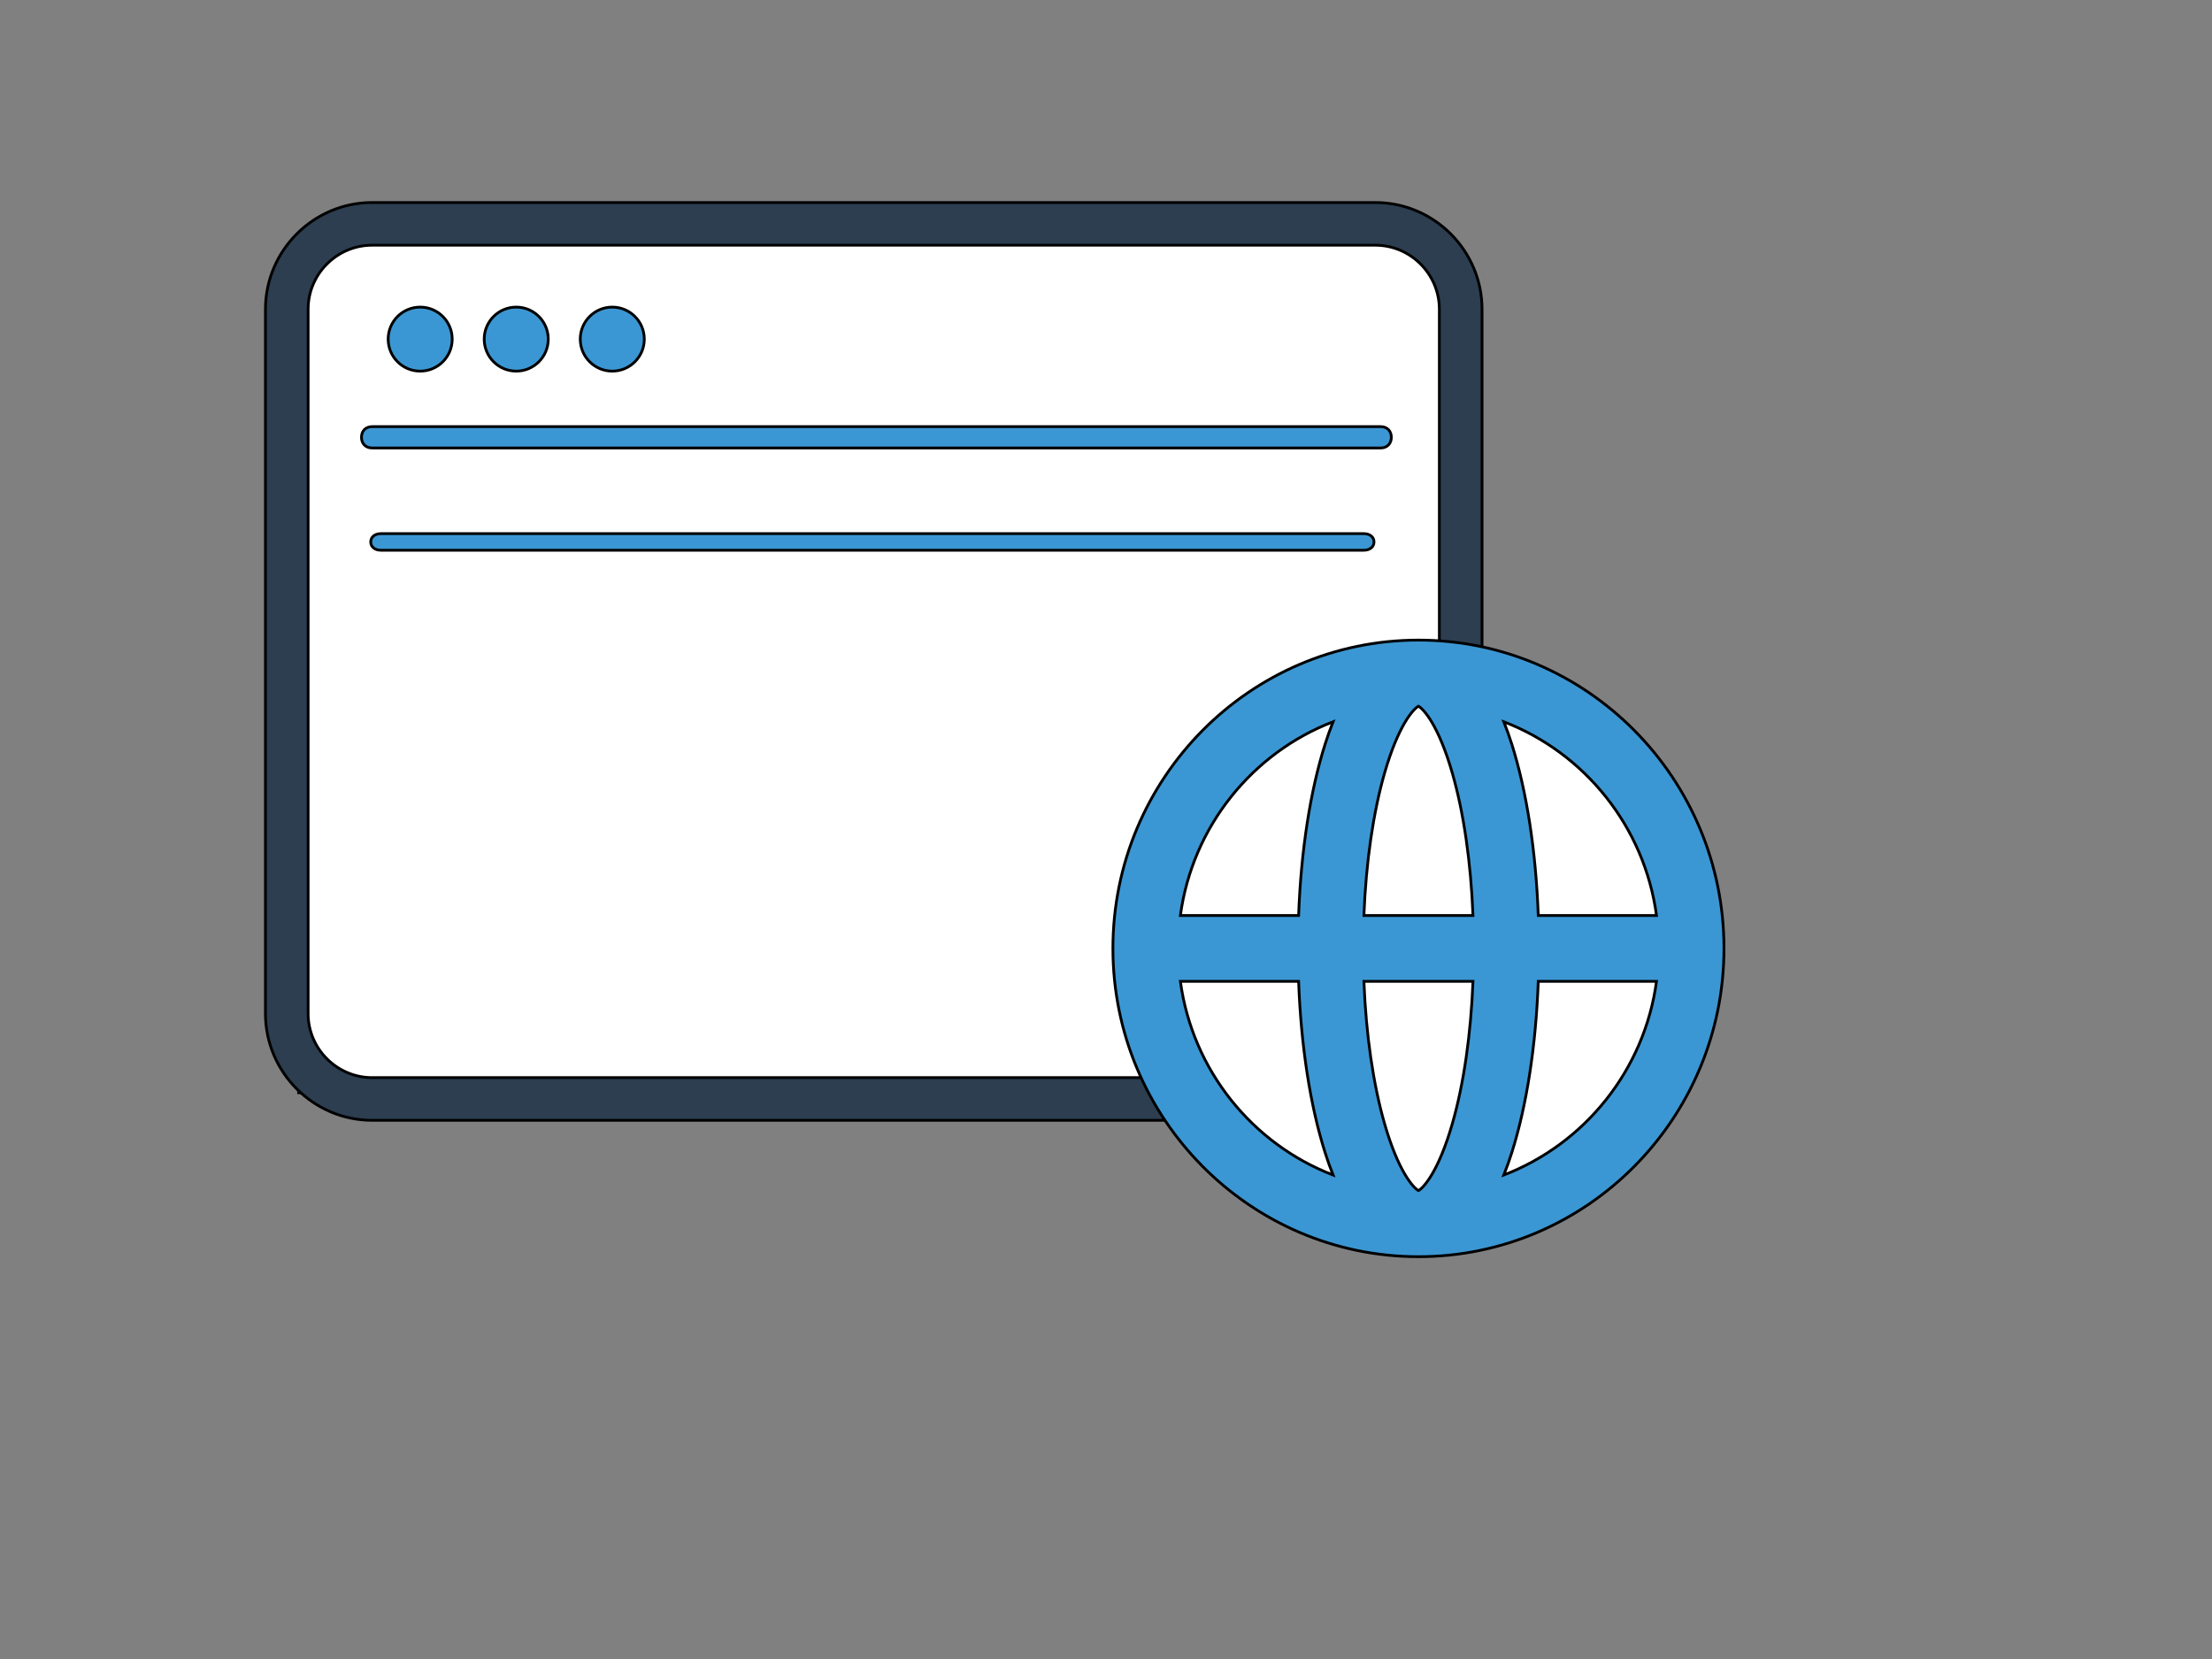 <svg width="800" height="600" xmlns="http://www.w3.org/2000/svg">

 <rect width="100%" height="100%" fill="#808080" stroke="none"/>

 <g>
  <title>Layer 1</title>
  <ellipse ry="33.5" rx="34" id="svg_21" cy="360.7" cx="140" stroke="null" fill="#ffffff"/>
  <ellipse ry="42.5" rx="44" id="svg_19" cy="118.7" cx="145" stroke="null" fill="#ffffff"/>
  <ellipse ry="43" rx="44" id="svg_20" cy="122.2" cx="483" stroke="null" fill="#ffffff"/>
  <rect id="svg_22" height="307" width="413" y="88.2" x="108" stroke="null" fill="#ffffff"/>
  <g id="svg_18">
   <g stroke="null">
    <path stroke="null" fill="#2C3E50" d="m497.404,88.684c12.737,0 23.158,10.421 23.158,23.158l0,254.737c0,12.737 -10.421,23.158 -23.158,23.158l-362.807,0c-12.737,0 -23.158,-10.421 -23.158,-23.158l0,-254.737c0,-12.737 10.421,-23.158 23.158,-23.158l362.807,0m0,-15.439l-362.807,0c-21.228,0 -38.596,17.368 -38.596,38.596l0,254.737c0,21.228 17.368,38.596 38.596,38.596l362.807,0c21.228,0 38.596,-17.368 38.596,-38.596l0,-254.737c0,-21.228 -17.368,-38.596 -38.596,-38.596l0,0z"/>
    <path stroke="null" fill="#3B97D3" d="m499.333,162.018l-364.737,0c-2.316,0 -3.86,-1.544 -3.86,-3.86s1.544,-3.86 3.86,-3.86l364.737,0c2.316,0 3.86,1.544 3.86,3.86s-1.544,3.86 -3.86,3.86z"/>
    <circle stroke="null" r="11.579" fill="#3B97D3" cy="122.649" cx="151.965"/>
    <circle stroke="null" r="11.579" fill="#3B97D3" cy="122.649" cx="186.702"/>
    <circle stroke="null" r="11.579" fill="#3B97D3" cy="122.649" cx="221.439"/>
   </g>
   <ellipse stroke="null" ry="95" rx="94" id="svg_16" cy="339.2" cx="515" fill="#ffffff"/>
   <path fill="#3B97D3" stroke="null" d="m513,454.5c60.93,0 110.5,-50.019 110.5,-111.5s-49.57,-111.5 -110.5,-111.5s-110.5,50.019 -110.5,111.5s49.57,111.5 110.5,111.5zm-86.102,-99.596l42.765,0c0.853,23.345 4.197,45.085 9.646,62.168c0.824,2.585 1.761,5.244 2.816,7.897c-29.189,-11.232 -50.883,-37.9 -55.228,-70.065zm86.102,-99.496c1.924,1.06 7.3,7.015 12.239,24.143c4.138,14.349 6.725,32.325 7.486,51.546l-39.452,0c0.761,-19.22 3.349,-37.197 7.486,-51.546c4.94,-17.127 10.316,-23.082 12.241,-24.142zm19.726,99.496c-0.761,19.219 -3.349,37.197 -7.486,51.546c-4.939,17.128 -10.315,23.082 -12.239,24.143c-1.925,-1.06 -7.301,-7.015 -12.24,-24.142c-4.138,-14.349 -6.726,-32.326 -7.486,-51.546l39.451,0zm11.148,70.065c1.055,-2.653 1.992,-5.312 2.816,-7.897c5.448,-17.083 8.793,-38.823 9.645,-62.168l42.766,0c-4.346,32.165 -26.039,58.834 -55.228,70.065zm55.228,-93.873l-42.766,0c-0.853,-23.345 -4.197,-45.085 -9.645,-62.168c-0.824,-2.585 -1.761,-5.245 -2.816,-7.897c29.189,11.231 50.882,37.9 55.228,70.065zm-116.976,-70.065c-1.055,2.653 -1.992,5.312 -2.816,7.897c-5.448,17.083 -8.793,38.822 -9.646,62.168l-42.765,0c4.345,-32.165 26.039,-58.833 55.228,-70.065z"/>
   <path stroke="null" fill="#3B97D3" d="m493.165,199.009l-355.326,0c-2.256,0 -3.76,-1.204 -3.76,-3.009s1.504,-3.009 3.76,-3.009l355.326,0c2.256,0 3.76,1.204 3.76,3.009s-1.504,3.009 -3.76,3.009z"/>
  </g>
 </g>
</svg>
